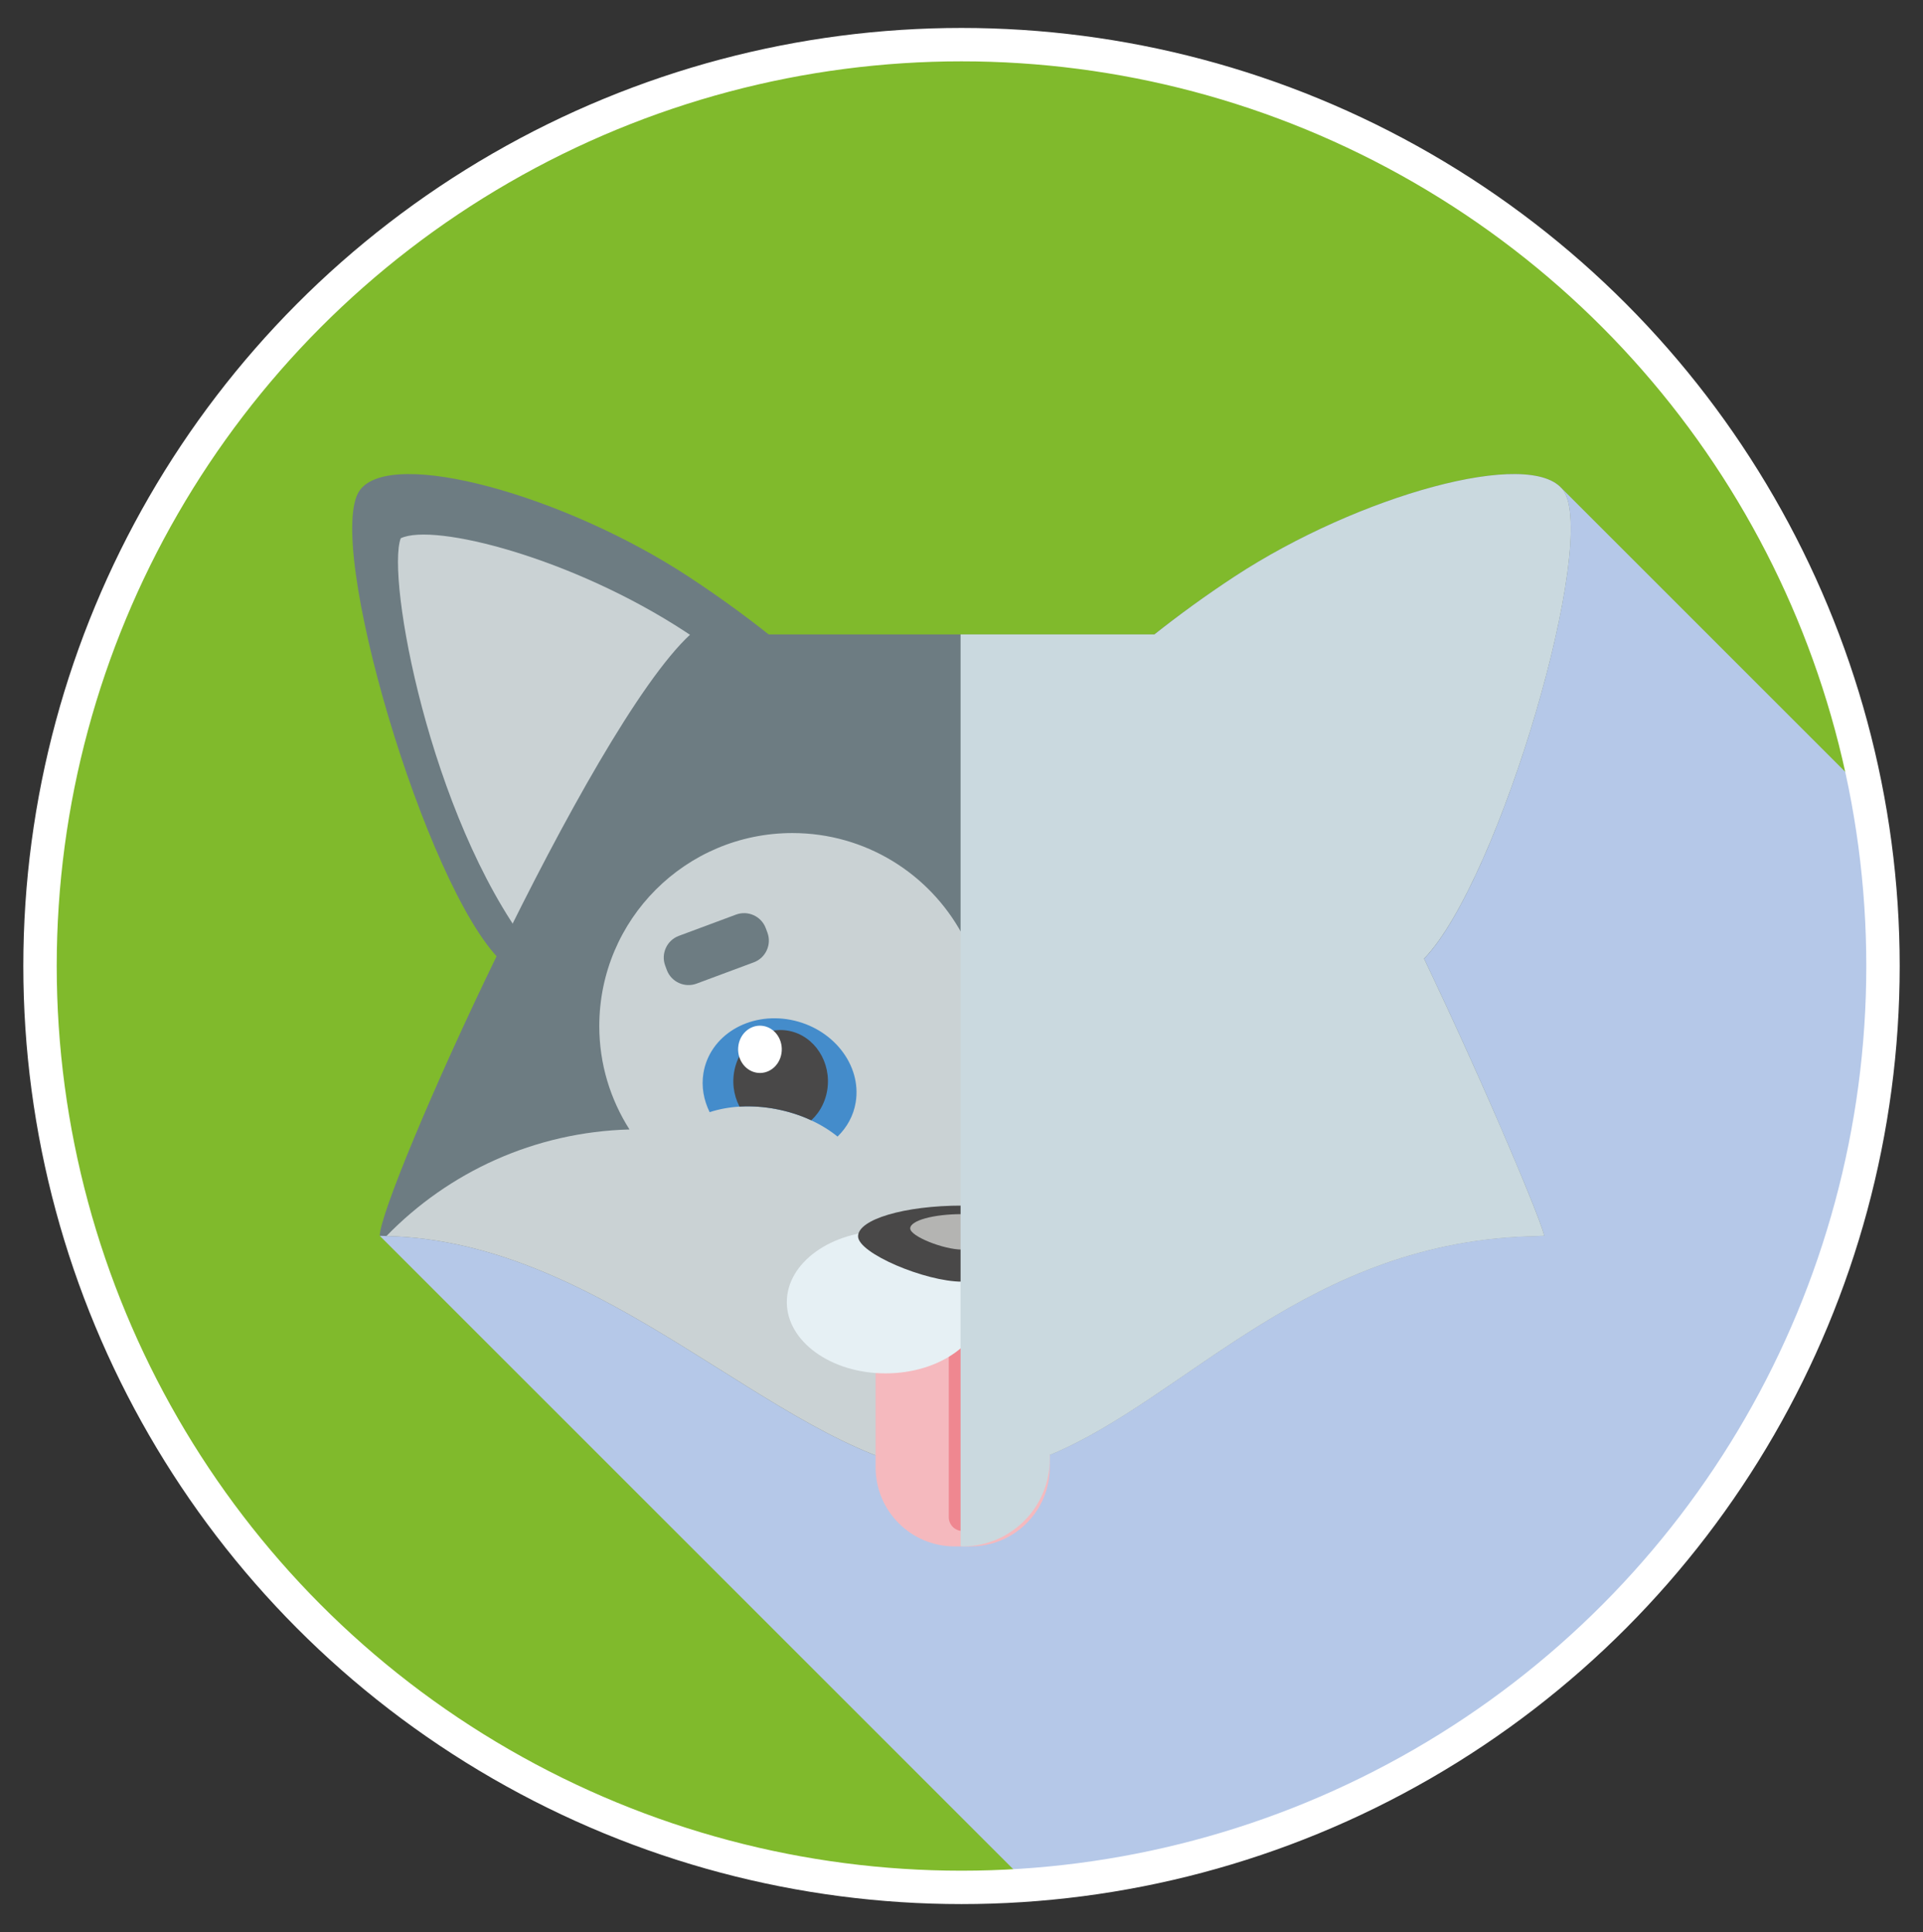 <?xml version="1.0" encoding="utf-8"?>
<!-- Generator: Adobe Illustrator 16.0.0, SVG Export Plug-In . SVG Version: 6.00 Build 0)  -->
<!DOCTYPE svg PUBLIC "-//W3C//DTD SVG 1.1//EN" "http://www.w3.org/Graphics/SVG/1.1/DTD/svg11.dtd">
<svg version="1.1" id="Layer_1" xmlns="http://www.w3.org/2000/svg" xmlns:xlink="http://www.w3.org/1999/xlink" x="0px" y="0px"
	 width="115.167px" height="115.722px" viewBox="0 0 115.167 115.722" enable-background="new 0 0 115.167 115.722"
	 xml:space="preserve">
<rect x="0" y="0" width="115.167" height="115.722" fill="#333333" stroke="none"/>
<g id="dog_2_">
	<g id="icon_11_">
		<g>
			<defs>
				<circle id="SVGID_1_" cx="57.584" cy="57.861" r="55.187"/>
			</defs>
			<use xlink:href="#SVGID_1_"  overflow="visible" fill="#80BA2C"/>
			<clipPath id="SVGID_2_">
				<use xlink:href="#SVGID_1_"  overflow="visible"/>
			</clipPath>
			<g clip-path="url(#SVGID_2_)">
				<polygon fill="#B5C8E8" points="157.222,92.941 99.443,150.719 22.743,74.02 93.523,29.243 				"/>
			</g>
			<use xlink:href="#SVGID_1_"  overflow="visible" fill="none" stroke="#FFFFFF" stroke-width="2" stroke-miterlimit="10"/>
		</g>
	</g>
	<g id="dog_3_">
		<g>
			<g>
				<g>
					<path fill="#6D7C82" d="M30.03,57.578c-4.546-4.389-10.674-25.258-8.476-28.221c1.913-2.578,12.274,0.328,19.655,5.163
						c4.234,2.774,7.561,5.629,9.998,8.084C43.621,46.589,37.618,53.591,30.03,57.578z"/>
				</g>
				<g>
					<path fill="#CAD2D4" d="M31.676,56.712C25.731,48.824,23.122,34.58,24,32.24c1.986-0.944,10.294,1.175,17.049,5.601
						c2.792,1.828,5.443,3.878,7.785,6.01L31.676,56.712z"/>
				</g>
			</g>
			<g>
				<g>
					<path fill="#6D7C82" d="M85.136,57.578c4.547-4.389,10.674-25.258,8.477-28.221c-1.912-2.578-12.276,0.328-19.657,5.163
						c-4.234,2.774-7.559,5.629-9.998,8.084C71.545,46.589,77.549,53.591,85.136,57.578z"/>
				</g>
				<g>
					<path fill="#CAD2D4" d="M83.49,56.712c5.945-7.889,8.555-22.133,7.676-24.473c-1.984-0.944-10.294,1.175-17.05,5.601
						c-2.791,1.828-5.443,3.878-7.785,6.01L83.49,56.712z"/>
				</g>
			</g>
			<g>
				<path fill="#6D7C82" d="M92.476,74.024c-0.131,0-0.27,0-0.4,0.01c-15.675,0.244-22.874,12.549-32.759,14.143
					c-0.559,0.097-1.133,0.141-1.709,0.141c-0.566,0-1.141-0.053-1.708-0.148C46.233,86.52,36.261,74.33,23.143,74.034
					c-0.131-0.01-0.271-0.01-0.401-0.01c0-2.396,12.552-30.446,18.602-36.025h32.53C79.924,43.578,92.476,73.083,92.476,74.024z"/>
			</g>
			<g>
				<path fill="#CAD2D4" d="M77.52,67.651c1.139-1.791,1.809-3.91,1.809-6.19c0-6.387-5.178-11.564-11.564-11.564
					c-4.383,0-8.193,2.438-10.156,6.029c-1.961-3.592-5.772-6.029-10.154-6.029c-6.387,0-11.564,5.178-11.564,11.564
					c0,2.28,0.669,4.399,1.808,6.19c-5.702,0.155-10.846,2.564-14.554,6.383C36.261,74.33,46.233,86.52,55.9,88.168
					c0.567,0.096,1.142,0.148,1.708,0.148c0.576,0,1.15-0.044,1.709-0.141c9.885-1.594,17.084-13.898,32.759-14.143
					C88.367,70.215,83.224,67.806,77.52,67.651z"/>
			</g>
			<g>
				<g>
					<path fill="#F5B9BE" d="M58.133,92.624H57.17c-2.612,0-4.73-2.119-4.73-4.731v-8.409h10.426v8.409
						C62.866,90.504,60.747,92.624,58.133,92.624z"/>
				</g>
				<g>
					<path fill="#EF8790" d="M57.653,91.702c-0.459,0-0.831-0.371-0.831-0.83V79.833c0-0.459,0.372-0.83,0.831-0.83
						s0.83,0.371,0.83,0.83v11.039C58.483,91.331,58.112,91.702,57.653,91.702z"/>
				</g>
				<g>
					<g>
						<ellipse fill="#E6F0F4" cx="53.034" cy="77.993" rx="5.912" ry="4.267"/>
					</g>
					<g>
						<ellipse fill="#E6F0F4" cx="62.184" cy="77.993" rx="5.913" ry="4.267"/>
					</g>
				</g>
				<g>
					<path fill="#494848" d="M63.829,74.051c0,1.016-3.855,2.715-6.221,2.715c-2.189,0-6.219-1.699-6.219-2.715
						s2.784-1.84,6.219-1.84C61.043,72.211,63.829,73.036,63.829,74.051z"/>
				</g>
				<g>
					<path fill="#B4B4B2" d="M60.706,73.579c0,0.474-1.92,1.266-3.098,1.266c-1.09,0-3.096-0.792-3.096-1.266
						s1.387-0.857,3.096-0.857C59.319,72.721,60.706,73.105,60.706,73.579z"/>
				</g>
			</g>
			<g>
				<g>
					<g>
						<defs>
							<path id="SVGID_3_" d="M67.868,61.084c-2.52,0.481-4.264,2.692-3.898,4.939c0.131,0.811,0.525,1.508,1.088,2.055
								c0.951-0.771,2.227-1.369,3.68-1.646c1.453-0.278,2.842-0.189,3.98,0.184c0.354-0.721,0.504-1.523,0.373-2.334
								C72.723,62.035,70.385,60.603,67.868,61.084z"/>
						</defs>
						<use xlink:href="#SVGID_3_"  overflow="visible" fill="#448CCB"/>
						<clipPath id="SVGID_4_">
							<use xlink:href="#SVGID_3_"  overflow="visible"/>
						</clipPath>
						<g clip-path="url(#SVGID_4_)">
							<path fill="#494848" d="M71.256,64.233c0.271,1.669-0.758,3.26-2.299,3.555s-3.01-0.82-3.281-2.489s0.758-3.261,2.299-3.555
								C69.514,61.449,70.985,62.564,71.256,64.233z"/>
						</g>
						<g clip-path="url(#SVGID_4_)">
							<path fill="#FFFFFF" d="M67.987,63.179c0.125,0.771-0.35,1.505-1.061,1.641s-1.389-0.378-1.516-1.149
								c-0.125-0.77,0.35-1.505,1.061-1.64C67.184,61.894,67.862,62.409,67.987,63.179z"/>
						</g>
					</g>
				</g>
				<g>
					<g>
						<defs>
							<path id="SVGID_5_" d="M47.35,61.084c-2.519-0.481-4.857,0.95-5.223,3.197c-0.132,0.811,0.019,1.613,0.373,2.334
								c1.137-0.373,2.525-0.462,3.979-0.184c1.453,0.277,2.729,0.875,3.681,1.646c0.561-0.547,0.956-1.244,1.088-2.055
								C51.614,63.777,49.869,61.566,47.35,61.084z"/>
						</defs>
						<use xlink:href="#SVGID_5_"  overflow="visible" fill="#448CCB"/>
						<clipPath id="SVGID_6_">
							<use xlink:href="#SVGID_5_"  overflow="visible"/>
						</clipPath>
						<g clip-path="url(#SVGID_6_)">
							<path fill="#494848" d="M49.542,65.298c-0.272,1.669-1.742,2.784-3.283,2.489c-1.54-0.295-2.568-1.886-2.297-3.555
								s1.74-2.784,3.281-2.489C48.784,62.038,49.813,63.629,49.542,65.298z"/>
						</g>
						<g clip-path="url(#SVGID_6_)">
							<path fill="#FFFFFF" d="M46.801,63.097c-0.125,0.771-0.804,1.284-1.515,1.149c-0.712-0.137-1.187-0.871-1.061-1.642
								c0.126-0.77,0.804-1.285,1.515-1.148C46.452,61.592,46.926,62.327,46.801,63.097z"/>
						</g>
					</g>
				</g>
			</g>
			<g>
				<g>
					<path fill="#6D7C82" d="M45.147,57.639l-3.43,1.277c-0.715,0.266-1.516-0.101-1.781-0.814l-0.098-0.265
						c-0.266-0.713,0.1-1.515,0.813-1.78l3.43-1.276c0.714-0.266,1.515,0.1,1.78,0.813l0.099,0.265
						C46.226,56.572,45.86,57.374,45.147,57.639z"/>
				</g>
				<g>
					<path fill="#6D7C82" d="M70.071,57.639l3.43,1.277c0.713,0.266,1.516-0.101,1.781-0.814l0.098-0.265
						c0.266-0.713-0.102-1.515-0.814-1.78l-3.43-1.276c-0.713-0.266-1.514,0.1-1.779,0.813l-0.1,0.265
						C68.991,56.572,69.358,57.374,70.071,57.639z"/>
				</g>
			</g>
		</g>
		<g>
			<path fill="#CAD9DF" d="M93.613,29.356c-1.912-2.578-12.276,0.328-19.657,5.163c-1.766,1.158-3.365,2.328-4.818,3.479H57.528
				V92.61c0.043,0.002,0.082,0.014,0.125,0.014l0,0c2.879,0,5.213-2.334,5.213-5.213v-0.268c8.236-3.408,15.465-12.896,29.21-13.109
				c0.131-0.01,0.27-0.01,0.4-0.01c0-0.477-3.225-8.289-7.191-16.604C89.816,52.73,95.787,32.288,93.613,29.356z"/>
		</g>
	</g>
</g>
</svg>
